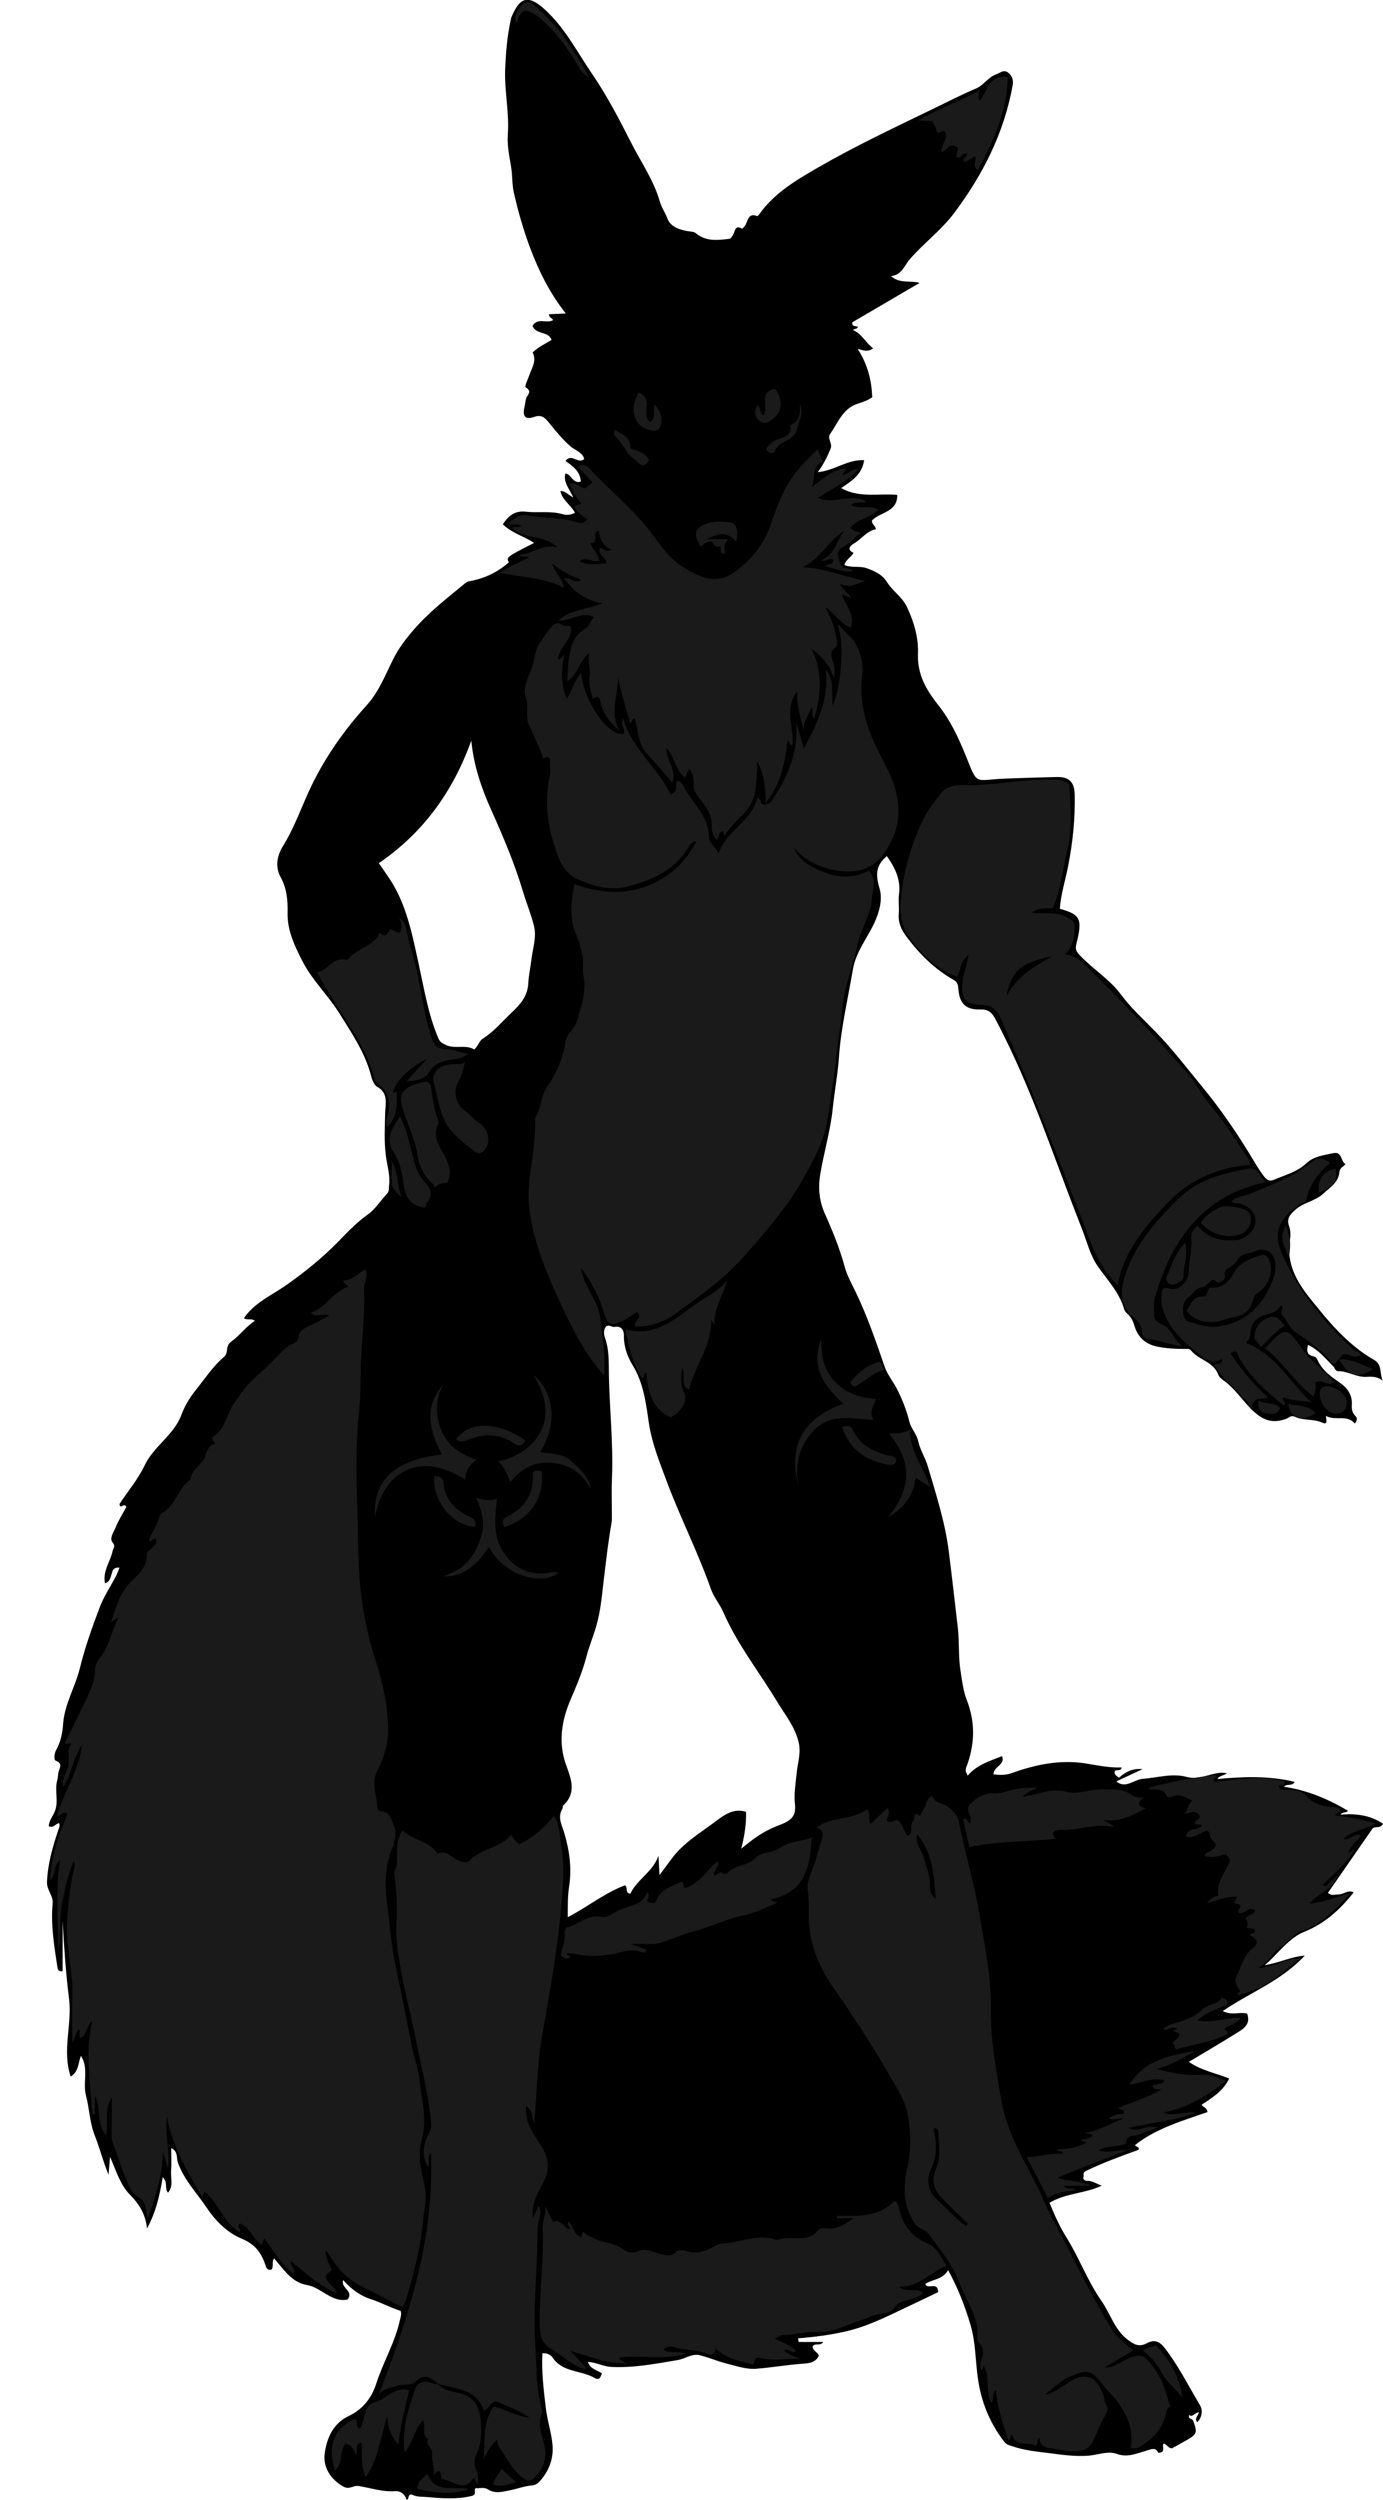 <?xml version="1.0" encoding="utf-8"?>
<!-- Generator: Adobe Illustrator 24.1.3, SVG Export Plug-In . SVG Version: 6.00 Build 0)  -->
<svg version="1.1" id="Layer_1" xmlns="http://www.w3.org/2000/svg" xmlns:xlink="http://www.w3.org/1999/xlink" x="0px" y="0px"
	 width="558.68" height="1009.42" viewBox="0 0 558.68 1009.42" enable-background="new 0 0 558.68 1009.42" xml:space="preserve">
<g>
	<path d="M390.9,716.97c3.74-4.44,8.9-5.91,13.91-7.91c1.41,3.57-3.45,4.08-3.47,7.38c2.49,0.26,4.8,0.42,7.45-0.54
		c9.53-3.46,19.53-5.46,29.52-3.91c4.88,0.76,9.68,1.84,14.84,1.66c-0.45,1.84-2.32,0.49-2.88,1.64c-0.2,1.19,0.67,1.73,1.78,2.5
		c2.56-2.38,5.65-3.9,9.5-3.46c-3.55,1.66-7.11,3.32-10.57,4.94c3.67,3.17,7.08-0.78,10.7-1.04c5.99-0.43,11.75-2.4,17.97-0.71
		c3.78,1.03,7.76-0.71,11.61-1.47c1.43-0.28,2.73-0.46,4.39-0.02c-1.39,0.97-3.09,0.88-3.86,2.29c10.36-0.97,20.7-1.4,31.22,1.15
		c-1.23,2.04-3.15,0.48-4.32,1.98c9.37,1.35,17.78,4.93,25.77,9.63c-0.51,1.12-1.79,0.19-3,1.62c6.48-0.54,12.21,0.26,17.23,3.69
		c-1.14,2.13-3.34,0.83-4.27,1.97c-6,8.65-12,17.31-18,25.95c1.71,1.14,1.69,0.75,4.6,0.57c1.95-0.12,3.6-1.92,5.82-0.81
		c-5.49,6.99-11.75,12.66-20.22,16.04c-3.88,1.55-7.19,4.92-10.21,8c-1.65,1.68-3.21,3.51-5.54,5.35c5.74-0.82,10.47-3.4,16.21-3.85
		c-9.5,10.22-21.98,14.81-33.14,22.4c3.53,1.85,6.8,0.27,9.84,0.99c1.72,4.56-1.78,6.35-4.72,8.19
		c-6.19,3.88-12.51,7.55-18.79,11.31c4.75,3.42,10.53,4.43,16.27,6.73c-2.47,5.15-6.85,7.8-11.1,10.57c0.5,1.2,2.19,1.03,2.33,2.99
		c-9.97,3.51-20.48,6.43-29.21,13.27c0.01,0.89,2,0.58,1.37,1.98c-7.15,2.54-14.26,5.18-21.15,8.47c-1.71,0.81-0.79,1.72-1.11,2.49
		c-0.35,0.86,0.62,1.6,1.42,1.56c2.25-0.11,3.93,1.31,6.03,1.92c-6.74,3.24-14.51,2.96-21.15,6.94c1.99,4.9,4.2,9.78,6.85,14.01
		c5.19,8.3,8.5,17.58,14.11,25.58c3.63,5.17,5.27,11.62,10.64,15.71c2.55,1.94,4.61,3.07,7.76,1.39c2.82-1.5,4.94-0.98,7.26,2.04
		c5.54,7.23,9.59,15.31,14.19,23.06c1.15,1.94,0.87,4.78-1.11,6.79c-1.27-1.3,0.09-2.36,0.74-3.96c-1.75-0.08-2.57,2.25-4,1.04
		c-0.19,0.52-0.23,1.05,0.22,1.34c0.53,0.34,1.17,0.43,1.44,1.18c1.73,4.84,1.55,5.29-3.57,8.14c-1.7,0.95-3.4,1.91-4.98,2.79
		c-1.65,0.12-2.11-1.72-3.46-1.88c-0.87,1.24,1.17,3.6-2.17,3.72c-1.1-2.52-3.03-1.35-5.28-0.71c-3.65,1.03-7.21,2.68-11.33,1.18
		c-3.75-1.37-7.79,0.4-11.56,0.69c-5.8,0.45-11.3-0.46-16.82-1.14c-4.63-0.57-9.37-1.07-13.89-2.64c-1.38-0.48-2.4-0.59-3.47-2
		c-5.8-7.63-9.21-16.04-10.53-25.58c-0.99-7.12-0.89-14.42-2.93-21.36c-2.23-7.6-5.11-14.98-9.07-22.19
		c-2.24,3.9-6.28,3.61-9.19,5.55c0.65,2.57,5.09-1.26,5.16,3.34c-5.79,2.74-11.89,5.69-17.98,8.56c-5.99,2.82-12.08,5.56-18.67,7.13
		c-6.53,1.56-13.19,2.4-19.92,2.94c0.07,0.49,0.14,0.98,0.21,1.47c3.23,0,6.45,0,9.99,0c-1.32,1.83-3.26,0.28-4.33,1.71
		c-0.12,1.9,2.16,2.34,2.5,3.85c-1.49,3.22-4.85,3.07-7.28,3.28c-6.06,0.5-12.05,1.51-18.07,1.99c-3.94,0.31-8.08-1.15-12.06-2.15
		c-3.61-0.9-7.07-2.44-10.68-3.32c-3.16-0.78-5.89,1.44-8.94,1.96c-8.92,1.49-17.78,3.22-26.89,2.76c-3.11-0.16-5.88-1.8-9.37-2.04
		c0.95,2.97,3.66,3.24,5.67,4.66c-0.56,1.44-0.97,3.01-3.01,1.81c-5.45-3.18-12.98-2.07-17.02-8.36c-0.57-0.89-2.26-1.74-4-1.58
		c-0.43,7.48,0.51,14.88,1.39,22.28c0.6,5.03,2.29,9.92,2.69,14.88c0.45,5.55-1.57,10.83-5.61,14.99c-0.64,0.65-1.72,1.15-2.63,1.21
		c-2.98,0.2-5.73,1.32-8.58,1.87c-3.02,0.58-6.28,1.72-9.38-0.32c-1.47-0.97-3.25-0.25-4.85-0.46c-0.99,0.87,0.78,2.58-1.72,3.18
		c-5.95,1.43-11.86,0.96-17.74,0.43c-1.89-0.17-4.05,0-5.79-0.77c-2.42-1.06-1.36,1.53-2.63,1.92c-0.67-2.29-2.41-3.7-4.73-3.53
		c-5.07,0.36-9.82-1.3-14.68-2.09c-2.14-0.35-3.69,1.62-6.12,0.26c-5.11-2.86-8.39-7.79-7.57-13.51c0.92-6.44,3.54-12.07,9.71-15.01
		c5.74-2.73,9.27-7.38,11.07-12.98c2.78-8.66,7.53-16.56,9.54-25.5c0.29-1.3,0.8-2.46,0.36-3.95c-4.1-1.3-7.92-3.43-12.13-4.77
		c-4.19-1.34-7.86-4.04-11.12-7.69c-1.07,3.32,4.49,4.4,1.82,7.86c-6.47,1.34-10.56-4.86-16.43-5.86
		c-6.32-1.08-9.39-6.41-13.28-10.73c-1.09,1.52-0.05,3.17-1,4.44c-1.24,0.54-2-0.31-2.29-1.19c-1.71-5.22-4.07-8.9-9.98-11.32
		c-5.37-2.21-10.27-6.91-13.79-12.19c-4.05-6.07-9.28-11.35-11.8-18.47c-0.66-1.86,0.18-4.51-2.7-5.83c0,3.24,0.17,6.32-0.05,9.38
		c-0.2,2.83,1.06,5.92-1.22,8.62c-1.6-1.69,0.16-4.02-2.15-6.23c-1.2,7.22-2.66,13.89-6.34,20.71c-0.63-5.98-3.28-9.98-6.94-13.7
		c-3.93-4-5.5-9.53-8-15.27c-0.2,2.44-0.35,4.26-0.61,7.3c-2.4-5.95-3.65-11.11-5.6-16c-2.04-5.11-2.12-10.78-3.51-16.03
		c-1.39-5.26,1.24-10.92-2.04-16.05c-1.17,3.03-0.91,6.48-4.15,8.39c-3.54-10.47,0.63-21.01-0.66-31.44
		c-1.3-10.43-2.02-20.93-2.58-31.46c0,6.78,0,13.57,0,20.36c-1.59,0.21-1.95-0.54-2.11-1.58c-1.28-8.54-2.74-17.09-1.94-25.75
		c0.31-3.29-2.39-5.3-2.27-8.64c0.26-7.34,2.29-14.15,4.54-20.97c0.32-0.97,0.81-1.76,0.34-2.83c-1.43,0.08-2.15,2.17-4.15,1.24
		c0.02-2.3,1.77-4.14,2.54-6.26c1.48-4.12-0.3-8.33,0.89-12.38c0.27-0.93,0.25-1.95,0.41-2.92c0.29-1.76,2.18-3.7-1.11-4.94
		c-0.7-0.26-0.6-2.78,0.2-4.18c1.83-3.17,2.61-7.06,2.81-10.25c0.52-8.31,4.92-15.19,6.82-22.94c2.04-8.35,4.97-16.51,8.02-24.56
		c1.66-4.39,4.36-8.38,6.56-12.57c0.51-0.98,0.86-2.04,1.42-3.39c-2.55-0.28-2.75,1.16-3.27,2.78c-0.4,1.25-0.67,2.98-2.6,3.5
		c-1.01-4.91,2.21-8.76,3.11-13.12c0.26-1.23,1.28-1.72-0.03-3.33c-1.4-1.71,0.41-4.1,1.17-5.99c1.19-2.95,2.94-5.68,4.38-8.36
		c-0.84-1.68-1.79,0.28-2.57-0.38c-0.05-0.31-0.26-0.72-0.14-0.92c3.4-5.14,7.48-9.96,10.09-15.47c3.7-7.82,11.79-12.17,14.87-20.45
		c1.33-3.57,3.41-7.04,5.9-10.12c3.66-4.54,6.86-9.49,11.35-13.31c1.89-1.61,0.38-4.35,2.81-6.07c3.43-2.43,5.95-6.07,9.64-8.46
		c-1.5-1.13-3.14-0.05-4.44-1.06c4.23-6.26,11.07-9.13,16.94-13.24c7.51-5.26,14.56-10.94,21.04-17.55c3.72-3.8,7.47-7.82,11.98-11
		c3.08-2.17,5.22-5.67,7.87-8.49c0.95-1.01,0.63-2.15,0.78-3.27c0.53-4.01-0.72-7.9-1.25-11.77c-0.8-5.95-0.43-11.73-0.32-17.63
		c0.06-3.18,1.51-8.01-3.27-10.48c-0.91-0.47-1.89-2.37-2.34-4.13c-2.37-9.43-7.81-17.38-12.87-25.49
		c-4.54-7.28-10.91-13.28-14.86-20.95c-3.19-6.19-6.26-12.52-6.08-19.76c0.12-5-0.34-9.83-2.8-14.31
		c-2.41-4.39-1.34-8.89,0.99-12.63c4.87-7.83,7.69-16.56,11.71-24.76c5.78-11.78,13.29-22.33,22.04-31.98
		c5.08-5.6,7.61-12.49,10.9-18.98c2.12-4.17,4.88-7.77,7.84-11.22c6.15-7.19,13.62-12.98,20.9-18.97c0.52-0.43,1.01-0.79,1.7-0.91
		c6.05-1.04,11.45-3.56,16.11-7.66c-1.09-2.07-1.09-2.07,10.17-7.83c-4.03-2.75-8.95-3.93-12.61-7.53c2.23-3.36,4.76-5.6,9.3-5.08
		c4.9,0.57,9.9-0.42,14.81,0.99c1.42,0.41,3.23,0.5,5.05-0.58c-1.7-3.19-5.19-5.08-5.88-8.74c1.86-0.17,2.94,1.39,5.19,2.59
		c-1.68-3.69-4.15-6.23-3.18-9.71c2.5,0.39,3.02,4.37,6.22,3.28c-0.26-4.1-3.14-6.19-6.19-8.3c2.43-3.31,4.97,1.36,7.53-0.75
		c-0.36-2.56-3.59-3.56-5.34-5.03c-3.47-2.92-6.15-6.39-8.93-9.78c-1.75-2.13-3.04-3.26-6.04-2.21c-3.49,1.22-4.69-0.3-3.79-4.01
		c0.27-1.11,0.34-2.28,0.63-3.39c0.39-1.49,2.76-2.8-0.13-4.56c-0.58-0.36,0.95-3.48,1.61-5.3c0.99-2.78,2.85-5.53,1.19-8.8
		c2.29-2.19,5.09-3.52,7.64-5.04c-1.18-3.65-6.26-2-7.68-5.68c2.06-3.5,5.6-0.88,8.2-2.26c0.1-0.95-1.61-0.81-1.53-2.45
		c2.18-0.1,4.49-0.21,6.75-0.31c-6.46-8.21-10.95-17.21-14.52-26.8c-2.68-7.19-4.74-14.49-6.44-21.95
		c-0.78-3.41-0.54-6.85-1.09-10.26c-0.7-4.31-1.69-8.75-1.36-13.25c0.66-8.96-1.47-17.81-1.06-26.8c0.28-6.26,0.79-12.44,2.06-18.57
		c0.17-0.8,0.25-1.57,0.6-2.36c2.78-6.25,5.63-9.71,13.09-2.99c8.36,7.53,13.21,17.27,19.35,26.23
		c6.02,8.78,10.92,18.24,15.71,27.67c4.03,7.94,9.23,15.35,11.72,24.07c0.65,2.28,2.11,4.27,2.96,6.58
		c1.34,3.61,5.28,4.76,8.84,5.28c1.08,0.16,1.9,0.09,2.83,0.85c4,3.3,8.71,2.73,13.35,2.15c0.75-0.09,1.17-1.01,1.61-1.76
		c0.75-1.26,0.72-4.05,3.55-2.32c0.12,0.07,0.95-0.82,1.29-1.37c1.17-1.81,1.1-5.14,4.82-3.73c0.2,0.07,0.75-0.58,1.04-0.98
		c6.11-8.5,14.87-13.61,23.68-18.69c15.16-8.75,30.99-16.17,46.72-23.8c5.58-2.71,11.11-5.56,16.82-7.96
		c3.32-1.4,5.1-4.72,8.45-5.86c1.59-0.54,3.02-2.15,4.96-0.41c1.6,1.43,1.87,3.11,1.54,4.95c-3.46,19.2-12,36.02-23.63,51.54
		c-5.24,6.99-12.27,12.11-17.92,18.65c-2.2,2.54-3.12,6.33-7.63,6.82c3.81,3.18,7.66,1.62,11.59,2.72
		c-9.38,5.49-18.33,10.73-27.18,15.92c-0.28,2.04,1.58,1.25,2.27,1.88c-0.3,0.93-1.21,0.49-2,1.27c3.62,1.44,4.96,4.99,8.13,7.34
		c-2.07,1.59-3.78,0.96-6.24,0.2c4.1,6.44,5.61,12.69,5.9,19.55c-1.4,1.03-3.43,1.89-5.67,2.55c-6.13,1.81-8.11,7.63-11.31,12.24
		c-1.38,1.98,1.12,3.75,0.12,6.1c-1.27,2.99-2.61,5.9-5.14,9.39c7.01-0.74,12.08-5.24,18.72-4.85c-0.84,5.87-5.16,8.47-9.29,11.26
		c7.26,4.1,15.13,2.09,22.67,2.73c0.16,7.04-7,6.93-10.19,10.33c-0.21,1.64,1.43,2.02,1.54,3.58c-3.63,0.64-5.69,3.88-8.77,5.69
		c-1.43,0.84-3.24,2.39-0.25,3.83c-0.88,1.75-3.05,2.54-3.67,4.9c2.97,1.29,6.15,0.23,9.13,1.34c3.32,1.23,6.13,2.46,8.11,5.63
		c2.25,3.59,6.05,5.86,8.01,9.97c2.89,6.05,4.72,12.57,4.46,18.85c-0.36,8.63,3.63,15.01,8.31,20.93
		c4.85,6.13,8.02,12.97,10.87,19.97c5.19,12.76,3.18,10.05,16.09,9.55c6.92-0.27,13.88-0.49,20.81-0.64
		c5.14-0.11,7.12,2.13,7.23,7.11c0.22,9.75-0.77,19.3-2.66,28.92c-1.11,5.69-2.95,11.35-3.34,17.18c8.26,2.3,9.23,4,6.73,13.95
		c-0.64,2.54-0.14,3.29,1.63,5.13c5.24,5.47,11.82,9.42,16.44,15.67c4,5.41,9.13,10.04,13.85,14.89c6.82,7,12.69,14.72,18.86,22.21
		c7.59,9.21,14.3,19.05,20.45,29.29c1.42,2.36,2.84,4.74,4.56,6.97c1.38,1.79,2.59,1.91,4.1,1.25c4.44-1.94,9.23-3.06,12.95-6.61
		c2.92-2.78,6.99-3.24,10.83-4.07c3.78-0.81,2.92,3.35,5.01,4.4c-0.85,1.06-2.33,1.47-2.49,3.24c-0.38,4.12-3.6,6.01-6.4,8.62
		c-3.45,3.21-8.14,3.57-11.49,6.67c-2.1,1.95-3.54,3.45-2.4,6.58c0.65,1.78,0.58,3.99,0.29,5.92c-1.37,9.17,2.71,16.36,8.08,23.11
		c7.54,9.47,15.24,18.8,25.95,24.93c3.39,1.94,2.14,5.55,3.5,8.45c-1.89-1.74-4.47-1.76-6.42-1.62c-4.18,0.29-7.55-2.32-11.51-2.28
		c-1.36,0.01-1.33-1.2-1.97-1.84c-3.15-3.13-5.91-6.74-10.3-8.77c-0.51,2.11-0.66,3.95,1.99,4.56c0.86,0.2,1.34,0.4,1.75,1.34
		c1.78,4.07,5.17,6.65,8.73,9.08c3.24,2.2,5.53,5.03,5.23,9.26c-0.12,1.73,0.16,3.24,1.51,4.52c0.81,0.76,0.64,1.79-0.3,3.01
		c-3.1-3.86-7.84-0.93-11.69-3.11c0.15,1.42,0.83,3.77-1.38,2.76c-3.66-1.67-7.74-0.77-11.24-2.44c-1.46-0.7-2.21,0.4-3.17,0.76
		c-5.69,2.16-9.52,0.84-13.94-3.41c-3.93-3.78-6.84-8.5-11.29-11.76c-0.93-0.68-2.06-1.49-2.42-2.48c-1.89-5.34-7.88-5.94-11-9.81
		c-0.73-0.91-1.83-0.65-2.79-0.65c-3.63,0-7.19-0.21-10.8-0.92c-4.96-0.97-7.98-3.94-9.3-8.4c-0.55-1.87-1.22-3.29-2.54-4.58
		c-0.59-0.57-1.34-1.19-1.54-1.91c-1.9-6.84-6.71-11.85-10.65-17.44c-3.12-4.42-4.37-9.82-6.33-14.81
		c-5.3-13.47-10.25-27.08-15.42-40.6c-5.77-15.1-12.02-29.98-19.57-44.31c-1.53-2.9-2.96-4.21-6.31-4.11
		c-5.8,0.16-8.3-2.35-8.78-8.21c-0.13-1.56-0.27-2.81-1.86-3.7c-7.74-4.33-13.88-10.49-19.14-17.53c-1.99-2.66-3.37-5.56-3.07-9.1
		c0.22-2.65-0.24-5.36,0.1-7.99c0.77-5.94-1.63-10.72-4.91-15.38c-4.55,3.68-4.57,7.67-2.96,13.05c1.31,4.36-0.02,9.45-2.11,13.94
		c-2.93,6.29-7.48,11.71-8.69,18.95c-1.96,11.7-4.76,23.22-5.59,35.16c-0.48,6.96-1.81,13.96-2.53,20.93
		c-0.95,9.18-3.67,17.91-5.1,26.92c-0.83,5.2-0.28,10.48,1.95,15.47c3.13,6.98,6,14.04,8.02,21.47c0.97,3.58,2.88,6.91,4.5,10.29
		c4.65,9.71,8.14,19.84,11.62,30.02c1.02,2.97,3.37,5.85,4.96,8.92c2.19,4.22,3.89,8.72,4.99,13.1c0.77,3.07,2.98,5.07,3.62,8.07
		c0.73,3.44,2.83,6.58,3.83,9.99c3.34,11.36,7.01,22.58,8.51,34.47c1.29,10.22,2.44,20.46,3.63,30.69
		c0.67,5.76,0.19,11.65,1.1,17.48c0.63,4.05,1.09,8.12,2.57,11.92c3.3,8.48,3.24,16.95,0.35,25.46c-0.37,1.1-0.99,2.1-0.77,3.3
		C390.27,715.76,390.54,716.16,390.9,716.97z M299.43,746.43c4.33-3.44,8.06-6.77,15.9-9.71c4.82-1.81,6.28-3.97,5.8-8.27
		c-0.47-4.18,0.29-8.25,0.67-12.39c0.39-4.28,1.98-8.34,0.71-13.09c-1.64-6.14-5.46-10.72-8.53-15.81
		c-7.24-12.04-16.09-23.11-21.73-36.11c-1.44-3.31-3.87-6.04-5.08-9.47c-5.24-14.91-12.47-29-17.97-43.8
		c-2.83-7.61-5.89-15.14-7.09-23.28c-1.19-8.03-2.13-16.09-6.59-23.34c-2.14-3.48-3.58-7.57-3.48-12.01
		c0.04-1.97-1.09-3.91-3.73-3.39c-1.15,0.22-2.06-1.02-3.45-0.25c-1.08,1.29-1.03,3.12-0.5,4.55c1.5,4.11,1.57,8.54,1.59,12.6
		c0.07,14.77,1.9,29.48,1.26,44.27c-0.21,4.82-0.03,9.66-0.04,14.49c0,1.16,0.07,2.35-0.13,3.48c-1.26,7.09-2.08,14.23-2.95,21.38
		c-0.83,6.78-1.3,13.63-3.22,20.29c-1.21,4.21-2.92,8.24-4.03,12.52c-1.53,5.88-3.94,11.54-6.36,17.18
		c-3.65,8.53-5.06,17.43-1.75,26.5c2.05,5.61,4.24,11.14-1.17,16.19c-0.3,0.28-0.16,0.99-0.4,1.4c-2.05,3.49-0.14,6.63,0.82,9.85
		c2.09,7.03,3.05,14.3,1.93,21.47c-0.62,4-0.55,7.79-0.54,12.43c8.22-4.34,15.17-9.93,23.12-12.89c1.36,1.04-0.24,3.05,2.14,3.42
		c2.69-5.83,9.26-8.89,11.38-15.44c0.12,2.31,0.24,4.63,0.4,7.86c2.93-3.69,4.89-6.88,7.45-9.6c4.55-4.83,10.21-8.24,15.42-12.19
		c3.47-2.63,7.35-5.3,12.11-3.68C301.49,736.7,300.69,741.58,299.43,746.43z M191.61,423.75c1.67-1.61,1.96-3.45,3.42-4.37
		c4.52-2.86,7.91-7,11.75-10.62c3.37-3.18,6.38-6.47,6.64-11.86c0.15-3.1,0.91-6.47,1.28-9.65c0.51-4.34,2.09-8.77,1.06-13.13
		c-1.11-4.72-3.04-9.25-4.43-13.92c-3.39-11.39-8-22.27-12.87-33.11c-3.94-8.77-7.12-17.97-8.07-28.07
		c-7.34,20.47-19.35,37.21-37.35,49.49c2.1,3.14,4.28,6,6.04,9.09c5.65,9.92,7.72,20.98,10.13,31.97c2.19,9.98,3.8,20.12,7.86,29.63
		c0.69,1.61,1.61,2.02,3.02,2.71C183.84,423.71,188,421.6,191.61,423.75z"/>
	<path fill="#1A1A1A" d="M133.01,531.16c-2.69-1.06-5.25,1.15-7.39-1.19c6.21-1.89,8.86-8.63,15.12-10.38
		c-0.47-1.11-1.83-1.02-2.07-2.51c3.41-0.19,5.81-2.56,8.79-4.64c1.65,2.89-0.54,5.24-0.42,7.72c0.44,9.43-0.65,18.87-1.17,28.28
		c-0.38,6.94,0,13.92-0.76,20.81c-1.52,13.59-1.23,27.22-0.74,40.8c0.34,9.43,0.16,18.91,0.97,28.29
		c0.93,10.87,2.99,21.72,6.37,32.1c2.97,9.11,4.96,18.35,5.09,27.76c0.08,5.7-1.73,11.63-4.44,16.87c-2.66,5.15,0,10,0.07,14.98
		c0.01,0.48,0.84,1.37,1.27,1.36c3.37-0.08,3.81,2.02,5.02,4.69c1.26,2.76,1.43,4.79,0.48,7.34c-0.17,0.45,0.07,1.07-0.13,1.48
		c-3.95,7.95-3.67,16.65-2.58,24.84c1,7.58,1.51,15.28,3.09,22.8c2.27,10.84,4.49,21.69,6.56,32.58c0.98,5.13,2.79,10.05,3.39,15.26
		c0.9,7.82,3.12,15.46,0.83,23.54c-1.71,6.03-0.34,12.47,1.13,18.33c1.3,5.2-0.21,9.86-0.62,14.63c-0.9,10.54-3.68,20.81-6.63,30.99
		c-0.38,1.3-1.04,2.36-1.57,3.56c-5.31-2.21-10.2-5.28-15.3-7.63c-6.88-3.16-11.28-7.92-14.74-14.15c-0.14-0.26-0.53-0.38-1.15-0.81
		c0.15,2.96,1.44,5.24,2.58,7.58c-0.91,1.28-3.5,1.65-1.94,4.28c1.04,1.75,2.94,2.67,4.03,5.23c-7.49-3.06-12.8-8.31-18.55-12.96
		c-1.02,2,2.3,2.52,0.88,5.1c-5.14-3.96-7.97-9.49-11.78-14.37c-0.33,0.99-0.58,1.75-0.9,2.7c-3.72-2.17-4.66-7.17-8.84-8.68
		c-0.75,0.55-0.84,1.13-0.4,1.77c0.39,0.56,0.8,1.08,0.25,1.78c-6.63-3.75-8.31-11.8-14.15-16.31c-0.31,0.74-0.62,1.47-0.92,2.19
		c-5.95-10.28-12.15-20.39-14.25-32.44c-1.22,6.82,1.39,13.44,0.38,21.08c-0.86-3-1.47-5.12-2.08-7.25
		c0.01,9.28-2.86,17.82-6.05,27.34c-0.81-2.65-0.54-4.56-1.45-6.23c-0.86-1.57-0.78-1.48-3.75-3.55c-1.35-0.94-2.15-2.86-2.86-4.48
		c-2.36-5.36-4.07-10.99-6.09-16.48c-1.04-2.8-0.35-6.25-0.39-9.41c-0.04-2.66-0.01-5.32-0.01-8.83c-3.4,5.14-1.16,10.29-2.35,15.19
		c-4.27-4.58-1.61-10.7-4.51-15.88c0,2.72,0,5.04,0,7.36c-0.34,0-0.69,0.01-1.03,0.01c-0.8-12.37-3.03-24.7-0.02-37.64
		c-2.58,2.16-1.96,5.7-4.83,6.92c-0.81-0.87,0.29-2.41-0.68-3.47c-1.21,1.65-1.45,3.7-2.57,5.47c0-6.49-0.18-12.99,0.04-19.47
		c0.35-9.95-2.91-19.58-2.14-29.59c0.56-7.36,1.06-14.68,2.98-21.84c0.2-0.76,0.03-1.62-0.33-2.51c-2.44,5.55-3.53,11.41-4.74,17.34
		c-1.28,6.29-0.11,12.55-1.46,18.75c0.04-12-1.28-24,0.77-36.58c-2.94,2.38-1.69,5.94-4,8.23c0.22-9.65,3.47-18.27,6.91-26.83
		c-1.84-1.39-2.39,0.79-4.2,0.93c2.62-9.96,9.1-18.4,10.02-28.66c-3.51,4.99-3.91,11.33-7.48,16.9c-0.59-3.02,0.84-5.07,1.65-7.13
		c1.36-3.45-0.7-7.21,1.56-10.27c-1.01-0.85-1.65,0.55-2.6-0.35c2.41-4.88,4.89-9.81,7.27-14.79c2.25-4.71,4.83-9.27,4.95-14.76
		c0.04-1.67,0.91-3.59,1.99-4.91c3.84-4.71,4.72-10.77,7.42-16.33c-0.69,0.47-1.38,0.94-2.97,2.02c2.05-5.76,3.02-10.57,6.88-15.08
		c2.88-3.36,7.86-6.36,7.54-12.11c-0.07-1.28,1.27-1.86,2.01-2.72c0.95-1.09,2.46-1.91,1.68-3.82c-1.14-0.49-1.44,1.09-2.48,1.01
		c0-0.44-0.15-0.98,0.02-1.36c1.29-2.8,3.17-5.33,3.8-8.46c0.12-0.58,0.65-1.26,1.17-1.55c5.59-3.02,6.41-10.07,11.47-13.52
		c0.38-4.36,5.14-6.28,6.03-9.59c0.73-2.73,1.66-4.1,4.01-5c-0.99-1.21-2.08-1.95-0.39-3.1c3.74-2.55,4.72-6.91,6.54-10.67
		c1.06-2.19,2.6-3.97,3.9-5.93c3.86-5.84,9.67-9.7,14.3-14.73c1.9-2.07,4.03-4.58,6.98-5.83c1.14-0.48,2.28-1.22,2.41-3.18
		c0.12-1.83,2.08-3.02,3.95-3.87C127.34,534.34,129.87,532.83,133.01,531.16z"/>
	<path fill="#1A1A1A" d="M244.01,555.3c-6.75-7.46-11.11-15.61-15.21-24.08c-4.99-10.31-9.73-20.66-12.71-31.74
		c-2.04-7.58-3.16-15.06-2.22-23.14c0.91-7.85,2.51-15.7,2.3-23.68c-0.01-0.5-0.18-1.13,0.06-1.48c2.54-3.69,2.15-8.41,4.76-12.22
		c3.81-5.55,6.45-11.78,7.54-18.56c0.51-3.14,3.52-4.84,4.47-7.95c1.92-6.27,4.04-12.26,2.63-19.1c-0.46-2.25,0.26-4.91-0.34-7.51
		c-0.69-3.02-1.37-5.83-2.66-8.79c-2.73-6.25-1.95-13.14-0.53-20.06c11.7,4.23,22.94,4.53,33.7-1.25
		c6.55-3.52,11.76-8.62,15.51-16.13c-2.54,0.61-3.12,2.4-3.82,3.47c-5.7,8.71-14.28,12.29-23.91,14.84
		c-7.46,1.98-14.13-0.21-20.37-2.98c-6.35-2.83-8.16-9.75-10.02-16.04c-2.52-8.52-2.89-17.13-1.07-25.85
		c0.3-1.44,0.11-2.99,0.04-4.49c-0.07-1.49,0.6-3.79-2.45-2.46c-0.57,0.25-0.38-0.62-0.54-0.98c-1.75-4.03-3.51-8.06-5.28-12.08
		c-0.06-0.15-0.25-0.24-0.31-0.39c-1.29-3.65,0.07-7.46-1.23-11.36c-1.08-3.26,0.7-7.21,2.21-10.86c1.43-3.46,1.24-7.64,3.58-10.96
		c1.54-2.17,2.88-4.54,4.71-6.44c0.83-0.87,2.47-2.06,4.01-0.9c1.2,0.9,2.61,0.36,3.7,0.84c0.9,5.46-4.98,8.27-5.11,13.35
		c1.34-0.01,1.58-1.36,2.47-2.06c-1.07,5.95-1.57,11.71,0.98,17.94c2.31-3.45,3.05-7.37,5.88-10.52c0.84,11.11,10.97,26,17.08,24.59
		c1.14-1.96-1.81-3.63-0.06-6.06c3.39,12.31,14.05,19.62,19,30.56c3.42-0.94,1.81-3.74,2.66-5.5c1.3,0.17,2.21,1.14,2.66,2.08
		c3.32,6.83,10.12,11.88,10.2,20.43c0.02,2.22,2.27,3.89,4,6.75c3.09-9.35,13.36-12.67,15.6-22.54c1.63,0.65,1.04,3.19,3.29,2.88
		c2.1-0.3,2.54-1.66,3.46-3.03c6.1-9.13,9.8-18.91,9.01-30.21c0.93,3.25,1.87,6.5,3.06,10.66c5.52-10.49,10.32-20.26,8.78-31.9
		c3.68,4.04,2.26,9.2,2.81,14.39c2.64-4.61,5.41-23.48,2.08-32.43c0.27,0.02,0.68-0.05,0.75,0.07c1.62,2.93,4.89,4.5,6.43,7.35
		c2.2,4.07,3.27,8.47,2.67,13.3c-1.09,8.85,0.84,17.34,4.29,25.43c2.56,6,6.15,11.54,8.36,17.73c3.88,10.86,2.21,21.05-4.98,29.81
		c-4.6,5.61-11.51,6.61-18.48,5.34c-6.61-1.19-12.42-4.06-16.88-9.32c2.48,6.07,7.95,8.53,13.46,10.5
		c5.69,2.03,11.59,1.78,16.97-1.03c3.38,3.86,1.43,7.68,1.18,11.53c-0.4,6.22-4,11.27-5.41,17.13c-1.47,6.14-3.36,12.22-4.99,18.35
		c-1.56,5.87-1.66,11.98-2.63,17.95c-1.12,6.94-1.51,13.98-2.69,20.93c-0.82,4.81-1.3,9.7-2.12,14.55c-1.49,8.76-5.56,16.3-9.8,23.8
		c-6.67,11.79-15.44,21.89-24.45,31.99c-8.14,9.13-17.85,15.85-27.48,22.85c-4.61,3.35-10.13,5.01-15.93,5.1
		c-1.3-2.41,3.49-3.51,0.53-6.02c-1.95,1.38-3.98,2.92-6.36,3.98c-3.87,1.73-5.53,1.09-6.71-3.09c-1.91-6.8-5.11-12.96-9.43-18.56
		c1,7.49,7.03,13.02,7.85,20.54C243.35,539.93,244.64,547.26,244.01,555.3z"/>
	<path fill="#1A1A1A" d="M457.73,948.99c-4.22,2.54-7.83,4.72-11.43,6.89c3.3,0.24,5.67-1.77,8.31-3.04
		c6.84-3.3,7.99-1.47,11.53,3.28c3.56,4.78,5.04,10.19,6.57,15.7c-1.05,0.32-1.43,1.12-1.73,2.65c-1.22,6.35-5.52,10.48-10.86,13.68
		c-0.53,0.32-1.24,0.41-1.88,0.48c-0.46,0.05-0.94-0.13-1.54-0.23c1.32-6.36-0.69-11.65-4.07-16.99c-2.28-3.6-5.48-6.19-7.97-9.51
		c-3.63-4.84-6.03-5.15-11.53-2.69c-1.62,0.72-3.28,1.41-4.7,2.6c-2.03,1.7-4.24,3.19-6.15,5.1c4.06-0.79,7.01-3.65,10.38-5.57
		c7.52-4.31,11.29-0.06,13.45,7.01c0.19,0.62-0.03,1.46,0.31,1.93c1.41,1.91,1.07,3.37-0.19,5.41c-1.94,3.12-3.07,6.74-4.74,10.05
		c-1.44,2.86-3.79,3.98-7.17,4.07c-3.55,0.09-6.84-0.95-10.26-1.33c-1.96-0.21-4.25-1.21-4.1-4.18c-1.48,0.81-0.26,2.35-1.63,3.23
		c-2.89-1.92-7.97,0.98-9.64-4.81c-0.42,1.06-0.64,1.64-1.16,2.95c-2.52-7.06-4.61-13.62-5.2-20.66c-1.89,1.53-0.55,3.57-1.84,5.24
		c-2.68-4.74-0.24-10.26-3.12-14.91c-0.7-0.09,0.2,1.74-1.01,1.6c-0.4-1.26-0.46-2.6-0.01-3.81c0.93-2.53,1.47-4.68-0.8-7.08
		c-1.43-1.51-0.41-4.13-0.75-6.27c-1.06-6.61-4.97-12-7.22-18.08c-2.7-7.31-7.73-13.19-12.24-19.41c-1.6-2.21-4.4-2.32-5.93-4.72
		c-4.39-6.86-4.75-13.97-2.98-21.67c1.68-7.34,1.56-15.08,0.24-22.26c-1.09-5.91-4.98-11.41-8.06-16.84
		c-6.75-11.89-14.36-23.24-22.12-34.5c-5.29-7.68-8.96-15.98-9.7-25.73c-0.33-4.45,0.22-8.91-0.48-13.39
		c-0.63-4.08,2.05-7.95,3.13-11.94c0.75-2.76,1.51-5.61,2.49-8.36c0.67-1.89,0.75-4.23-2.07-4.99c6.53-4.77,14.61-2.77,20.45-7.45
		c1.36,2.08,0.37,4.02,1.25,6.16c2.37-2.27,4.6-4.4,6.94-6.64c1.41,1.98-0.06,3.52-0.27,5.05c1.56,1.93,3.03-0.73,4.66,0.03
		c1.81,1.66,2.1,4.34,3.77,6.23c2.81-1.19,0.47-4.31,2.22-5.98c0.85-0.81-0.44-4.22,2.72-2.09c0.6-1.07,1.2-2.15,1.8-3.22
		c0.94-1.66,0.84-3.96,3.24-4.85c0.81,3.1,4.24,2.73,6.32,4.42c2.17,1.77,3.78,2.94,4.42,6.21c2.44,12.61,6.25,24.96,8.38,37.61
		c2.12,12.58,4.69,25.12,4.51,38.09c-0.16,12.28,2.15,24.39,4.22,36.54c2.25,13.18,9.09,23.99,14.83,35.46
		c1.75,3.49,3.07,7.21,4.92,10.63c8.32,15.33,15.59,31.23,24.7,46.15C451.07,943.66,454.08,946.08,457.73,948.99z M390.13,898.8
		c0.32-0.29,0.64-0.58,0.97-0.86c-3.51-3.43-7.07-6.83-10.52-10.32c-3.25-3.28-4.5-7.06-2.55-11.56c2.14-4.95,1.24-10.14,1.05-15.26
		c-0.03-0.88-0.67-1.39-1.53-1.74c-0.13,0.48-0.44,1-0.34,1.4c1.39,5.22,1.24,10.35-1.1,15.26c-2.22,4.65-0.97,9.27,2.15,12.18
		C382.15,891.53,385.85,895.53,390.13,898.8z M370.51,740.58c-1.02,3.9,1.69,6.04,2.42,8.78c0.79,2.96,1.94,5.79,2.56,8.86
		c0.52,2.6-0.79,6.1,2.5,8.45C377.24,757.46,377.01,748.54,370.51,740.58z"/>
	<path fill="#1A1A1A" d="M177.06,962.63c-3.62-3.41-6-3.95-9.06-1.14c-2.31,2.12-5.05,0.94-7.52,1.81c-2.57,0.9-5.41,0.9-7.44,3.53
		c12.16-31.46,22.45-63.02,21.05-97.64c-1.75,1.99-0.18,4.18-1.31,5.66c-2.53-4.55-1.91-9.11,0.51-13.46
		c0.89-1.6,0.99-3.16,0.84-4.78c-1.1-11.39-4.04-22.44-6.24-33.62c-2.01-10.23-4.86-20.29-6.47-30.56
		c-0.7-4.48-1.47-9.08-1.33-13.76c0.22-7.27,0.39-14.57-0.8-21.8c-0.25-1.49,0.98-2.52,1.07-4.18c0.24-4.53-0.85-9.49,2.36-13.58
		c4.1,4.02,10.72,4.19,14.01,9.36c3.75-1.69,5.81,1.66,8.6,2.85c1.43,0.61,3.46,0.97,4.3,0.05c3.36-3.66,8.04-4.7,12.18-6.81
		c1.77-0.91,3.29-2.16,4.73-3.64c0.88,1.47,1.81,2.76,3.39,3.73c5.28-2.84,10.05-6.43,13.84-11.53c2.57,4.08,2.31,8.9,3.08,13.21
		c1.09,6.16,0.66,12.68,0.23,19c-0.69,9.95-1.98,19.84-3.5,29.72c-1.34,8.71-2.87,17.39-4.44,26.05
		c-2.14,11.82-2.21,23.83-3.36,36.6c-0.94-2.79-0.35-5.39-3.24-7.38c-0.25,3.4,0.32,6.2,1.61,8.75c1.4,2.75,3.2,5.3,4.83,7.94
		c2.69,4.36,3.13,8.84,0.82,13.51c-2.22,4.51-5.27,8.76-4.43,14.95c0.91-2.01,1.57-3.45,2.23-4.9c1.79,3.18-0.46,6.16-0.45,9.24
		c0.06,15.93-1.97,31.84-0.88,47.76c0.59,8.64,0.24,17.43,2.79,25.87c0.05,0.16,0.11,0.36,0.04,0.49
		c-2.91,5.97,1.45,11.45,1.2,17.31c-0.17,4.08-2.07,6.74-4.6,9.37c-1.24,1.3-2.39,1.3-3.91,0.24c-3.73-2.59-6.09-6.41-8.32-10.07
		c-0.95-1.56-2.67-2.91-2.62-5.69c-2.75,2.57-4.22,5.1-5.51,7.87c0.78-7.24-0.7-14.85,4.15-21.33c4.99,1.46,9.39,3.92,14.36,4.58
		c-3.77-2.95-8.36-4.29-12.55-6.32c-2.55-1.24-3.5,2.53-5.8,3.48c-3.01-8.96-11.5-8.73-18.62-10.89L177.06,962.63z"/>
	<path fill="#1A1A1A" d="M451.5,518.92c-5.48-5.31-8.77-11.62-11.27-18.25c-7.58-20.07-15.46-40.01-23.5-59.9
		c-4.03-9.97-8.32-19.82-12.5-29.73c-1.46-3.45-3.88-5.28-7.73-5.32c-6.86-0.06-8.45-2.75-7.62-9.94c0.38-3.27,1.84-6.18,2.36-10.27
		c-3.4,2.67-3.06,6.24-4.63,8.9c-8.37-3.2-14.59-9.16-19.58-16.4c-2.77-4.02-3.6-8.4-3.21-13.71c0.82-11.15,3.68-21.49,8.22-31.56
		c2.03-4.51,4.97-8.38,7.9-12.27c2.2-2.91,5.91-3.61,8.85-3.5c11.48,0.43,22.7-2.19,34.1-2.21c2.96-0.01,5.98-0.33,8.99,1.79
		c0.42,8.76,1.5,18.01-0.83,27.24c-1.9,7.54-2.44,15.4-5.77,22.84c-2.6,0.36-5.71-0.44-8.46,1.89c5.91,0.78,12.36-1.26,17.22,4.22
		c0.32,4.31-0.09,8.77-3.76,12.69c5.2,0.31,7.96,4.24,11.06,7.22c13.35,12.85,25.84,26.56,38.11,40.42c3.28,3.7,5.5,8.46,8.8,12.32
		c5.86,6.84,10.6,14.5,15.62,21.94c0.47,0.7,1.27,1.57,0.95,3.04c-13.22,1.05-24.71,6.12-33.92,16.04
		C462.2,495.79,453.9,505.39,451.5,518.92z M406.56,402.31c3.92-7.87,11.1-11.95,18.3-16.13c-3.41,0.59-6.77,1.62-9.64,2.85
		C409.99,391.27,407.54,396.53,406.56,402.31z"/>
	<path fill="#1A1A1A" d="M344.44,230.6c-3.87,0.48-7.25-1.01-10.95-1.94c1.08-1.38,3.15-0.56,3.21-2.55
		c-1.34-1.19-2.57,0.74-5.18,0.19c5.99-2.48,6.44-8.04,9.42-11.95c-6.34,4.01-9.56,11.44-16.82,14.7
		c8.71,0.18,16.38,3.74,25.42,5.48c-6.38,2.4-6.38,2.4-10.16,1.32c1.02,2.47,3.33,3.39,4.44,5.5c-1.09-0.39-2.19-0.79-3.71-1.34
		c1.39,4.44,5.31,7.93,3.65,13.33c-4.47-1.36-6.48-5.96-10.43-8.13c2.2,3.63,3.55,7.52,4.36,11.6c0.36,1.82,1.34,3.53-0.9,5.25
		c-1.41,1.08-0.99,3.55-0.3,5.17c0.84,1.98,0.69,3.84,0.4,6.49c-1.76-5.39-5.14-8.76-9.03-11.84c4.47,9.29,3.99,18.59,1.02,28.28
		c-1.34-1.54-0.17-3.33-1.08-4.64c-1.06,3.46-4.11,6.33-2.85,10.54c-1.24-5.34-3.07-10.39-2.9-16.87
		c-5.75,7.52-0.9,14.87-2.02,21.71c-1.31,0.07-1.16-1.99-1.85-1.82c-1.23,8.8-2.48,17.2-8.85,25.04
		c-0.15-6.45-0.62-11.87-3.57-16.84c0.37,3.68-0.21,7.25-0.51,10.84c-0.34,4.17-2.29,7.94-4.85,10.42
		c-2.84,2.75-5.45,5.52-7.79,8.91c-0.24-0.72-0.43-1.32-0.63-1.91c-1.86,0.47-1.37,2.47-2.28,3.57c-2.09-1.56-2.23-4.36-2.2-6.13
		c0.1-5.48-3.8-8.58-6.22-12.53c-0.63-1.04-1.24-1.93-1.1-3.15c0.29-2.37-0.36-4.56-1.28-6.82c-1.63,0.71-1.5,2.47-2.07,3.57
		c-4.04-2.84-4.12-8.21-7.5-12.02c-0.65,5.02,4.41,8.64,2.23,13.95c-3.49-3.98-6.67-7.93-10.16-11.59
		c-3.73-3.91-3.52-9.54-4.99-14.33c-1.54,0.35-0.92,1.67-1.81,2.03c-1.72-6.17-3.65-12.24-4.98-18.51
		c0.07,7.22-3.56,14.45,0.72,21.56c-3.78-3.17-6.5-6.7-7.72-11.3c-0.22-0.83-0.21-3.74-2.92-1.88c-0.59,0.4-0.32-0.96-0.54-1.48
		c-1.05-2.49-1.3-5.14-0.94-7.74c0.4-2.86-0.98-5.58-0.2-9.03c-4.17,3.16-4.39,8.7-8.83,11.33c0.16-4.82,0.27-9.23,1.64-13.95
		c1.12-3.87,3.16-5.65,5.91-7.51c1.6-1.09,1.76-3.14,3.27-4.37c-5.08-2.66-9.33,1.68-14.44,1.32c4.81-4.47,11.1-4.24,17.8-6.91
		c-7.29-1.29-11.74-4.93-15.5-10.15c2.62-0.37,4.37,2.51,6.93,0.69c-4.03-1.65-7.87-3.35-11.66-6.65c0.85,3.88,4.04,5.77,4.7,9.89
		c-8.08-4.38-16.81-4.17-25.65-6.12c3.7-2.8,7.66-4.16,11.31-6.08c-1.02-0.97-2.66,0.24-3.76-1.19c5.24-0.06,9.2-4.61,15.49-2.97
		c-5.67-5.59-13.62-2.91-18.36-7.9c0.95-0.89,2.55,0.27,3.6-0.89c-1.51-1-3.28,0.04-5.03-0.89c2.25-2.03,4.15-3.83,7.77-3.23
		c6.54,1.09,13.29,0.71,19.72,2.71c1.65,0.51,3.07,0.65,4.33-1.23c-1.99-1.37-4.1-2.64-5.09-4.74c0.59-1.49,1.95-0.77,2.76-1.59
		c-2.22-2.19-3.74-4.84-4.84-8.12c2.75-0.43,4.24,1.89,6.55,2.04c0.36-0.94,1.7-1.28,2.68-2.53c-1.89-2.01-3.8-4.04-5.84-6.21
		c1.93-1.25,3.33-0.62,4.62,0.76c8.52,9.07,18.38,16.91,25.8,26.99c3.44,4.67,6.65,9.31,11.62,12.52c2.36,1.53,4.83,2.84,7.38,3.86
		c4.79,1.92,9.35,1.69,13.85-1.62c6.69-4.92,11.74-10.88,14.45-18.8c2.64-7.7,5.43-15.29,10.63-21.83c2.49-3.14,5.29-5.81,8.48-8.95
		c0.7,1.76,1.27,3.17,1.97,4.91c-4.65,2.06-2.78,6.87-4.4,10.45c4.32-3.17,8.14-7.07,13.96-7.71c-0.47,0.88-0.89,1.64-1.47,2.72
		c2.36-0.07,3.35-2.88,6.36-2.16c-4.87,5.12-10.78,7.87-16.47,11.45c6.74,2.86,13.56-2.15,19.82,1.47
		c-1.64,0.97-4.17-0.53-6.27,1.44c3.68,1.87,7.57-0.27,11.09,1.86c-3.42,3.3-8.43,3.69-11.44,7.23c1.13,1.41,2.73,1.61,4.31,2.15
		c-2.54,1.39-4,3.88-6.53,5.25c-1.25,0.68-3.26,1.71-2.68,4.13c1.01,4.2,0.94,4.22,4.71,5.22
		C343.69,229.89,344.16,229.91,344.44,230.6z M247,221.93c-3.99-1.69-4.66-4.74-5.23-7.72c-3.02,0.92,0.57,5.15-3.23,5.09
		c0.68,2.62,3.34,4.15,3.46,7.05c-2.51,1.2-4.99-2-7.87,0.28c3.75,1.97,7.29,1.02,10.84,0.78c0.01-2.75-4.08-3.35-2.42-6.3
		C243.71,221.34,244.29,223.2,247,221.93z"/>
	<path fill="#1A1A1A" d="M223.49,897.19c1.82-0.81,1.82-0.81,6.24,3.1c1.3-1.11-1.28-1.94,0.06-3.32c1.88,1.93,1.89,5.45,5.06,6.31
		c0.18-0.61,0.35-1.23,0.53-1.85c0.2-0.33,0.39-0.26,0.69,0.12c0.84,1.08,5.64,3.22,8.17,3.75c2.38,0.5,4.63,1.06,6.79,2.53
		c1.83,1.25,4.01,2.39,6.81,1.14c2.99-1.34,6.12,0.46,9.1,1.17c2.19,0.52,4.16,1.12,5.97-0.71c1.09-1.1,2.62-1.04,3.77-0.66
		c4.39,1.48,8.25,0.46,12.02-1.84c0.95-0.58,2.12-1.04,3.21-1.08c7.33-0.24,14.44-4.4,21.96-1.28c5.24-2.44,11.98,1.5,16.56-3.91
		c0.6-0.71,1.63-1.15,2.71-0.97c4.37,0.73,7.88-1.2,11.57-4.02c-2.4,0-4.45,0-6.5,0c-0.06-0.32-0.11-0.65-0.17-0.97
		c8.2,0.04,16.58,0.76,23.1-5.89c1.37,0.21,1.74,1.27,2.04,2.72c1.38,6.78,4.94,11.55,11.66,14.36c3.46,1.45,5.42,5.35,7.49,8.99
		c-6.58,2.67-11.36,8.69-19.19,8.44c2.86,2.64,6.81,0.04,9.84,2.52c-2.73,2.33-6.05,2.61-8.96,3.67c-1.79,0.65-2.25,1.97-3.32,2.96
		c-1.49,1.38-4.13,1.76-6.35,2.05c-2.21,0.28-3.95,1.61-5.89,2.14c-6.25,1.71-12.02,5.53-18.8,4.97c-4.53-0.38-8.81,1.3-13.29,1.15
		c-0.95-0.03-1.93,0.83-3.33,1.48c3.09,1.91,6.51,2.36,8.48,5.05c-1.67,1.37-2.98-1.59-4.77-0.2c1.93,1.68,4.19,2.55,6.63,3.25
		c-5.48-0.02-10.87,0.96-16.25-0.21c-1.83-0.4-1.85-0.32-2.8,2.58c-5.3-1.38-10.79-2.21-15.31-6.48c-0.22,2.52-1.75,2.96-3.13,2.27
		c-4.08-2.04-8.68-1.31-12.88-2.69c-1.38-0.46-3.26-0.72-5.01,0.84c2.64,2.08,5.8,0.18,9.06,1.75c-9.33,2.58-18.3,0.42-27.14,1.51
		c0.86,1.38,2.17,1.86,3.58,2.35c-4.12,0.08-8.03-0.51-11.86-1.63c-3.7-1.08-7.35-2.31-11.22-3.45c2.17,2.32,4.34,4.63,6.51,6.96
		c-0.61,0.47-1.05,0.39-1.54,0.21c-4.81-1.75-8.45-5.39-12.78-7.93c-3.18-1.87-4.54-4.94-4.61-9.15
		c-0.21-13.29,1.75-26.5,1.23-39.79c-0.11-2.91,1.48-5.73,1.16-8.84C221.3,892.94,222.2,895.16,223.49,897.19z"/>
	<path fill="#1A1A1A" d="M555.76,736.24c-4.48,2.46-9.42,2.91-13.13,6.1c2.7,1.35,4.29-2.55,7.14-1.28
		c-1.41,2.68-4.4,4.14-5.19,7.38c1.01-0.83,2.02-1.66,3.04-2.49c-3.1,6.24-8.64,10.33-13.43,15.25c1.9,0.93,2.3-0.62,3.13-1.24
		c0.79-0.59,1.47-1.34,2.96-2.75c-1.94,6.23-7.94,7.01-11.23,11.37c5.79-0.47,10.6-2.62,16.44-4.18
		c-6.13,6.8-11.71,12.7-19.82,15.29c-3.45,1.1-5.16,4.41-8.1,6.29c-3.22,2.05-4.87,6-9.24,8.61c6.47-0.17,10.9-4.04,16.66-3.71
		c-12.78,10.7-14.31,11.38-24.67,14.75c-0.83-0.16-0.51-0.67-0.14-0.86c0.5-0.25,1.03-0.77,0.8-1.04c-1.44-1.71-2.49-3.7-1.47-5.76
		c1.93-3.87,2.79-8.34,6.45-11.31c2.62-2.12,2.26-3.41-1.12-5.39c0.24-0.81,1.01-0.45,1.5-0.69c0.47-0.23,0.77-0.59,0.62-1.21
		c-0.73-1.26-2.16-0.31-3.27-1.01c0.18-1.24,0.86-2.68-0.62-3.5c0.95-1.89,3.18-1.5,4.07-3.38c-2.54-2.16-4.27,1.46-6.48,0.94
		c-1.32-1.16,0.81-1.99,0.42-2.86c-0.55-1.31-1.96-0.46-2.51-1.36c0.03-0.89,1.22-1.22,0.96-2.43c-3.81,0.01-7.4,1.22-11.94,2.74
		c1.67-2.15,3-2.94,4.59-2.91c-0.9-5.48,2.6-9.28,4.76-14.35c-0.04-0.53-0.75-1.55-1.73-2.64c-2.77,0.81-5.6,1.63-8.55,0.77
		c0.14-1.3,1.19-1.31,2.05-1.79c1.91-1.09,3.64-2.64,0.97-4.73c-1.31-1.02-0.52-3.18-2.15-3.76c-2.87,0.9-5.11,3.43-8.41,2.4
		c0.54-3.85,4.73-2.17,6.41-4.3c-0.69-0.93-1.87-0.24-2.8-0.77c-0.77-1.68,3.49-1.79,1.31-3.97c-1.79-1.79-3.57-0.24-5.53-0.02
		c1.6-1.52,1.13-4.03,3.27-5.36c-2.88-1.14-5.32-3.35-8.64-1.53c-0.43,0.24-1.67-0.02-1.8-0.35c-1.54-3.85-5.16-1.9-7.79-3.22
		c9.08-2.47,18.26-4.39,27.65-5.21c0.53,1.16-1.68,1.17-0.63,2.67c9.27-0.75,18.76-2.81,28.27-0.22c0.53,2-1.6,1.06-2.21,1.91
		c0.37,1.69,1.72,1.51,2.97,1.55c3.32,0.11,6.12,0.03,8.96,3.29c1.95,2.24,6.39,3.71,10.3,3.72c1.01,0,2.03-0.04,2.7,1.16
		c0.17,1.35-1.67,0.41-2.14,2.1C544.85,733.72,550.14,734.61,555.76,736.24z"/>
	<path fill="#1A1A1A" d="M540.99,548.81c-1.04,0.11-0.64,1.48-2.1,1.94c-0.42,0.14-0.95-0.63-1.45-1.22
		c-3.94-4.78-9.1-8.13-14.07-11.61c-2.76-1.94-3.52-5-5.63-7.21c-0.96-1.01,1.31-2.36-0.29-3.73c-1.12,2.31-3.29,3.15-5.57,3.72
		c-4.13,1.04-6.7,3.43-6.72,7.86c-0.01,1.53-0.82,2.45-1.84,3.68c11.93,4.59,17.72,15.82,26.41,24.06
		c-3.71-1.02-7.66-0.5-11.26-2.16c-1.15,1.06,1.16,1.87,0.41,2.98c-0.19,0.45-0.35,0.38-0.73,0.06c-6.2-5.16-12.42-10.3-16.59-17.41
		c-0.58-0.98-1.28-1.79-1.57-2.99c-0.4-1.63-1.63-1.15-2.9-0.37c4.19,6.51,9.14,12.35,15.2,17.95c-2.77,0.7-5.87-0.42-6.53,3.76
		c-5.17-6.06-11.06-10.66-15.34-16.83c0.96-0.93,2.78-0.22,3.2-1.7c0.2-0.42-0.09-0.87-0.36-0.71c-3.88,2.23-7.01-0.58-9.3-2.41
		c-6.25-4.99-12.29-10.44-14.43-18.78c-0.43-1.67-0.42-3.3-0.33-4.93c0.11-2,0.43-3.35,3.38-2.43c3.43,1.07,7.49-2.64,7.54-6.38
		c0.06-4.79,1.57-9.44,1.11-14.29c-0.17-1.8,0.84-3.42,2.47-4.76c3.83,4.46,8.71,6.34,14.5,5.84c0.82-0.07,1.69,0,2.47-0.24
		c3.58-1.08,6.42-4.25,6.48-7.1c0.08-3.75-1.97-6.06-6.49-7.5c-1-0.32-2.25,0.37-3.2-0.93c2.42-1.9,5.45-2.1,8.09-3.19
		c8.69-3.6,17.49-7.01,24.93-12.94c2.66-2.12,4.46-0.61,6.91,0.59c-4.77,4.11-8.32,8.68-9.59,14.69c-0.19,0.9-0.8,1.43-1.61,1.6
		c-1.38,0.29-2.22,1.44-3.22,2.17c-5.62,4.07-8.91,9.52-5.27,17.98c6.63,15.41,16.99,27.97,29.23,39.17
		c0.83,0.76,2.37,0.56,2.7,2.27c-1.44,0.6-2.96,0.76-4.37-0.03c-2.22-1.24-3.39-0.12-4.36,1.68L540.99,548.81z M489.86,516.82
		c-1.75,0.82-2.59,2.79-4.9,3.11c-2.07,0.29-3.06,2.79-4.95,3.93c-2.82,1.69-2.86,8.84-0.08,9.67c3.55,1.06,7.17,2.46,10.96,2.16
		c10.71-0.85,17.78-6.85,22.17-16.3c1.36-2.93,2.49-5.95,2.13-9.43c-0.43-4.14-4.2-6.65-7.98-4.81c-2.31,1.13-5.5,0.75-6.95,3.08
		c-1.11,1.79-2.58,2.97-4.2,3.89c-1.44,0.83-1.34,1.53-1.21,2.91c0.06,0.67-0.35,2.29-2.2,2.75
		C491.77,518.39,491.07,516.63,489.86,516.82z"/>
	<path fill="#1A1A1A" d="M160.06,440.79c0.54,5.18,0.52,10.21-3.89,14.53c0-1.51-0.29-2.75,0.05-3.78
		c1.99-5.96,1.06-10.96-4.38-14.68c-0.6-0.41-0.52-1.16-0.7-1.79c-2.96-10.7-9.1-19.74-15.02-28.92c-2.72-4.22-5.18-8.61-8.1-13.51
		c4.66-0.74,6.63-6.81,12.28-4.99c3.27-4.34,9.09-5.31,12.46-9.45c0.28-0.35-0.14-1.92,0.9-1.21c2.67,1.82,2.96-0.7,4.01-1.85
		c1.4,0.34,2.46,1.6,4.07,1.41c0.82-2.1,0.55-4.13-0.54-6.12c1.9,1.64,2.44,2.52,2.92,4.84c1.57,7.64,4.25,15.06,5.48,22.71
		c1.12,6.95,2.51,13.76,4.51,20.48c1.09,3.68,2.62,5.22,6.49,5.23c2.96,0.01,5.5,1.58,8.5,1.66c-1.85,1.75-3.89,2.18-6.15,2.46
		c-3.86,0.48-7.43,1.25-9.77,5.32c-1.72,2.99-5.61,3.23-8.98,3.5c2.55-2.8,5.1-5.59,8.2-9c-7.26,3.43-12.93,9.29-13.68,13.67
		C159.18,441.13,159.62,440.96,160.06,440.79z"/>
	<path fill="#1A1A1A" d="M261.53,763.86c1.06,1.74,0.12,2.74-0.16,3.67c1.51,1.17,3.28,1.16,3.68,0.02
		c1.74-4.94,6.44-5.65,9.95-7.77c1.65,0.36,0.77,1.85,1.62,2.58c6.09-1.64,8.82-7.35,13.31-10.89c1.11,2.13-1.93,3.46-1.52,5.81
		c1.27-0.03,2.22-2.22,3.77-0.67c0.25,0.25,1.47,0.02,1.8-0.36c2.97-3.45,8.17-2.68,11.18-6.02c2.57-2.86,6.83-1.84,9.54-3.86
		c3.25-2.42,6.93-2.73,10.54-3.6c0.79-0.19,1.62-0.17,2.68-1.09c-0.63,11.91-2.51,22.42-16.89,25.3c1.29,0.58,1.85,0.84,2.93,1.33
		c-4.59,1.77-8.7,3.99-13.08,4.9c-7.26,1.51-13.86,4.84-20.98,6.71c-4.27,1.13-8.45,3.03-12.66,4.39c-3.72,1.21-8.14,0.25-12.31,0.6
		c2,1.05,4.27,1.25,6.15,2.46c-0.54,1.55-1.19,1.05-2.23,0.66c-3.79-1.39-7.61,0.28-11.17,0.94c-5.58,1.03-10.84,1.08-16.25-0.24
		c-0.78-0.19-1.65-0.03-2.45-0.03c-0.28,1.44,1.42,0.56,1.44,1.63c-1.13,0.62-2.27,0.56-3.32-0.24c-0.32-0.47-0.58-0.78-0.44-1.36
		c0.63-2.69,1.76-5.29,1.51-8.14c-0.09-1.09,0.28-2.25,1.26-2.49c4.54-1.1,8.14-5.26,13.3-4.18c2.73,0.57,4.62-1.25,6.6-2.31
		C253.53,769.38,259.39,769.78,261.53,763.86z"/>
	<path fill="#1A1A1A" d="M391.56,745.77c-0.87-4-1.66-7.61-2.46-11.29c1.73-0.66,1.68,1.15,2.55,1.53c0.65-0.15,0.42-0.7,0.46-1.1
		c0.23-2.17-2.32-4.24-0.17-6.5c2.49-2.62,6.04-4.49,9.06-4.3c4.1,0.26,7.41-1.68,11.18-2.07c2.1-0.22,4.09-0.14,6.86-0.44
		c-2.2,1.65-4.38,1.69-5.85,3.89c2.17-0.43,3.95-0.65,5.65-1.15c3.93-1.17,7.64-2,11.96-0.85c4.61,1.23,9.4-1.07,14.24-0.98
		c4.16,0.07,8.25-0.54,11.92,2.11c1.31,0.94,2.91,1.35,5.08,1.06c-2.79,2.3-2.64,3.63,0.75,4.41c-5.44,3.03-10.61,5.64-16.93,4.79
		c1.24,1.02,2.78,1.18,3.94,2.77c-7.44-1.53-14.29,1.48-21.4,1.21c-1.1-0.04-4.6,0.22-2.01,3.61
		C414.85,743.64,403.33,743.35,391.56,745.77z"/>
	<path fill="#1A1A1A" d="M469.03,843.67c-1.27-0.5-2.7,0.75-3.46-1.65c1.47-0.69,3.81,0.05,4.78-2c-4.78-1.43-9.13,1.12-14.18,1.67
		c6.58-10.39,17.05-11.77,27.2-13.79c-5.26,2.82-10.35,5.98-16.24,7.51c6.05,1.51,11.91,2.8,18.01,2.32
		c3.41-0.27,6.55,0.92,10.22,2.52c-7.82,5.87-15.41,10.85-25.54,12.74c5.23,1.88,9.18-0.92,13.36,0.13
		c-8.72,3.12-17.95,3.98-27.45,6.09c2.15,0.8,4.13,0.86,5.66,0.24c1.99-0.8,3.83-0.79,6.47-0.55c-2.85,1.46-5.56,1.8-7.76,3.01
		c-1.58,0.87-5.24-0.5-5.24,3.65c-3.09,1.32-7.36,0.6-11.14,2.69c4.13,1.3,7.92-0.29,11.85-0.14c-9.47,3.76-19.02,7.2-28.32,11.13
		c4.03,1.7,8.84,0.98,13.75,3.33c-4.13,0-7.51,0-11.3,0c1.46,1.91,3.45,0.39,4.79,1.83c-3.9,0.51-7.79,0.55-11.17,3.2
		c-2.83-5.5-5.56-10.8-8.54-16.61c5.27-0.15,9.8-1.72,14.6-1.36c-0.26-1.59-1.83-0.46-2.59-1.78c4.19-0.14,8.18-0.56,12.08-2.62
		c-0.88-0.4-1.43-0.66-2.59-1.19c2.08-0.55,4.14-0.22,5.17-2.03c-0.9-0.25-1.78-0.49-3.24-0.9c6.06-0.74,10.51-3.88,15.57-5.59
		c-2-0.76-3.9,1.05-5.88-0.23c1.83-1.34,3.93-1.75,5.94-1.81c0.55-2.3-1.58-1.42-2.06-2.34
		C457.51,848.67,463.62,847.07,469.03,843.67z"/>
	<path fill="#1A1A1A" d="M511.43,477.34c-8.36,1.68-15.75,4.78-22.35,9.89c-12.02,9.32-18.28,22.11-22.42,36.29
		c-0.73,2.51-0.5,4.93-0.47,7.38c0.04,3.08,3.01,3.46,4.91,4.89c2.49,1.88,3.22,5.24,6.47,7.74c-5.34-0.5-9.38-2.64-13.8-2.87
		c-2.11-0.11-2.45-2.03-2.58-3.58c-0.2-2.33-1.36-3.68-3.16-5.09c-4.61-3.6-5.8-8.86-4.23-14.6c2.88-10.52,8.72-19.17,16.09-27.02
		c4.44-4.72,8.74-9.52,14.61-12.53c6.27-3.21,13.07-4.77,19.93-5.99c1.68-0.3,3.75,0.76,4.49,2.49
		C509.51,475.67,510.55,476.31,511.43,477.34z"/>
	<path fill="#1A1A1A" d="M288.62,534.91c-0.32-0.47-0.63-0.93-1.35-1.99c0.24,10.84-6.74,18.64-8.91,28.2
		c-2.14-1.02-2.16-2.52-2.23-4.07c-0.06-1.46,0.39-2.97-0.61-4.86c-0.52,3.81-0.71,7,0.88,10.25c1.53,3.12-1.22,7.82-5.5,9.85
		c-7.62-3.54-9.2-10.55-9.81-18.1c-0.4,0.19-0.6,0.22-0.63,0.31c-0.23,0.59-0.43,1.19-0.83,2.35c-4.26-6.19-5.45-13.02-7.03-19.71
		c0.16-0.08,0.51-0.39,0.75-0.33c10.98,3.02,18.61-3.71,26.44-9.36c4.69-3.39,10.04-5.89,14.05-10.38
		C292,523.03,288.29,528.29,288.62,534.91z"/>
	<path fill="#1A1A1A" d="M176.9,962.48c2.25,2.75,5.79,3.12,8.76,3.8c5.52,1.25,7.65,4.99,8.34,9.66c0.72,4.87,0.68,10.02-1.4,14.59
		c-1.06,2.33-1.31,4.35-0.29,6.36c0.98,1.94,0.85,3.8,0.68,6.42c-0.64-1.11-1.03-1.77-1.66-2.86c-3.95,6.28-8.42,0.9-12.94,0.58
		c-0.13-0.86-0.3-1.95-0.46-2.91c-1.47-1.01-1.62,0.6-2.74,1.13c0.42-3.04-0.95-6.08-0.61-8.44c0.38-2.67-3.16-3.6-1.54-5.97
		c-3.1-1.81-0.66-5.26-2.2-7.6c-3.57,3.58-3.73,9.04-7.48,12.88c-1.03-9.14,1.47-17.35,4.34-25.47c0.89-2.52,3.12-3.36,5.57-2.82
		c1.25,0.28,2.4,1.05,3.78,0.8L176.9,962.48z"/>
	<path fill="#1A1A1A" d="M395.09,68.62c-2.68-1.58-0.28-3.84-1.32-5.56c-1.38,0.87-2.54,2.01-4.21,2.29
		c-1.14-1.6,1.39-1.94,1.13-3.27c-1.81-0.84-2.18,1.9-3.95,1.56c-1.55-1.19,2.04-3.9-1.23-4.76c-2.5-0.66-3.16,2.03-5.19,2.57
		c-0.41-2.98,2.9-5.3,1.41-8.32c-1.11-0.92-1.71,0.81-3.18,0.32c-0.49-1.22-0.75-3.01-2.06-4.55c-1.42-0.07-3.04-0.15-5.44-0.27
		c8.14-4.96,16.6-7.56,24.31-12.01c0.62,1.43-0.97,2.68,0.55,4.07c2.95-3.91,3.54-10.72,11.19-9.55
		C406.76,44.67,401.6,56.66,395.09,68.62z"/>
	<path fill="#1A1A1A" d="M165.32,965.09c-1.86,7.58-3.6,14.61-4.39,21.95c-2.96-3.28-4.36-7.02-4.49-11.4
		c-2.76,8.37-3.45,17.17-8.72,24.45c-2.2-4.51-1.26-9.28-1.72-13.91c-2.9,0.69-1.24,3.15-2.23,4.88c-1-1.77-1.47-3.94-4.21-4.34
		c-2.5,3.04-1.02,7.93-4.22,10.79c-2.97-8.85-1.16-16.53,7.77-20.74c2.17,0.4-0.02,3.31,2.37,3.82c2.34-3.33,0.76-9.18,6.11-10.67
		C156.12,968.66,159.25,963.45,165.32,965.09z"/>
	<path fill="#1A1A1A" d="M180.69,477.54c-1.63,0.25-3.7,0.07-4.9,2.03c-0.42-0.71-0.59-1.22-0.93-1.52
		c-3.51-3.19-5.48-6.77-6.23-11.81c-0.91-6.13-3.86-11.95-5.73-17.98c-0.83-2.67-1.64-5.56,0.05-7.5c2.11-2.42,5.56-3.36,8.78-3.92
		c1.5-0.26,2.2,1.03,2.42,2.55c0.64,4.35,1.22,8.72,2.77,12.88c0.17,0.45,0.35,1.08,0.17,1.44c-2.75,5.44,0.76,9.44,2.95,13.84
		C181.55,470.57,182.51,473.86,180.69,477.54z"/>
	<path fill="#1A1A1A" d="M187.8,428.88c-0.64,2.81-1.15,5.17-2.42,7.32c-2.25,3.8-1.67,9.21,1.75,11.76
		c2.4,1.79,4.33,4.05,6.77,5.73c3.44,2.38,4.49,7.62,1.88,10.52c-0.77,0.86-2.05,2.21-3.8,0.86c-3.34-2.57-6.64-4.96-9.5-8.27
		c-4.95-5.72-5.31-12.76-7.18-19.36c-1.16-4.11,1.6-7.02,6.66-7.67C183.85,429.53,185.84,430.08,187.8,428.88z"/>
	<path fill="#1A1A1A" d="M151.57,612.72c-1.23-14.72,7.75-23.34,26.99-25.44c-5.15-9.49-7.51-19.02,0.47-28.22
		c-3.13,5.93-3.28,11.9-0.91,18.02c2.52,6.5,7.53,10.02,14.28,12.33c-2.7,2.09-4.64,4.5-4.44,8.06
		C167.18,584.09,153.56,597.54,151.57,612.72z"/>
	<path fill="#1A1A1A" d="M322.55,599.89c-4.19-16.12,1.58-27.23,18.19-33.08c-8.29-7.52-13.41-15.41-8.92-26.26
		c-0.14,6.31,0.7,12.2,5.26,17.17c4.5,4.9,10.2,6.54,16.75,7.14c-1.03,2.84-2.77,5.45-1,8.44c-8.21-0.24-16.75-2.95-23.71,3.91
		C322.64,583.61,321.08,591.35,322.55,599.89z"/>
	<path fill="#1A1A1A" d="M511.16,544.56c0.28-0.44,0.34-0.59,0.44-0.7c7.63-8.26,8.21-8.21,14.54,0.93
		c2.47,3.56,5.99,6.15,8.87,9.34c1.21,1.33,2.78,2.35,3.68,4.13c-2.44,1.69-4.59-1.61-7.32-0.03c0.15,1.47,0.32,3.32-0.87,5.56
		C522.95,558.3,518.44,549.95,511.16,544.56z"/>
	<path fill="#1A1A1A" d="M215.49,555.22c7.03,5.5,10.88,18.14,2.69,31.12c4.52,0.73,9.35,0.41,12.85,3.79
		c3.26,3.15,6.99,6.03,7.67,11.25c-3.09-6.24-8.09-9.76-14.79-10.63c-7.05-0.91-12.91,1.53-17.73,7.67
		c-1.37-3.38-2.47-6.2-4.91-8.32C214.72,587.24,227.64,574.58,215.49,555.22z"/>
	<path fill="#1A1A1A" d="M171.44,487.6c-5.78-0.78-7.78-4.42-8.49-9.89c-0.56-4.27-1.49-8.72-3.95-12.46
		c-3.67-5.58-0.41-9.77,2.56-14.6c2.85,5.6,3.92,11.34,5.32,16.85c0.91,3.6,2.02,6.97,4.45,9.51c2.85,2.98,3.93,5.56,0.89,8.88
		c-0.18,0.2-0.04,0.67-0.17,0.96C171.93,487.14,171.65,487.35,171.44,487.6z"/>
	<path fill="#1A1A1A" d="M192.31,604.71c3.14,1.07,5.65,1.5,8.36,0.43c-0.42,6.45-1.62,12.87,1.34,19.11
		c4.05,8.54,11.93,12.59,21.15,10.54c0.77-0.17,1.61-0.22,2.32,0.34c-6.78,5.29-21.99,1.03-27.92-10.47
		c-4.58,6.5-9.69,12.07-18.35,11.82c2.72-1.25,5.6-2.17,7.93-4.21c2.67-2.32,4.61-5.14,5.93-8.36c1.24-3.01,2.32-6.14,2.04-9.46
		C194.85,611.23,193.92,608.14,192.31,604.71z"/>
	<path fill="#1A1A1A" d="M493.65,806.63c1.53,0.44,2.21,1.05,2.4,2.42c-3.69,2.31-8.44,2.89-12.36,6.76
		c6.14,1.22,11.49-1.19,17.44-1.08c-1.76,2.65-4.42,2.61-6.36,4.42c-0.39,0.74,1.34,0.44,1.03,2.08c-6.2,3.47-13.81,4.04-20.87,6.3
		c-0.42-0.82-0.26-1.98-1.39-2.39c3.89-3.88,3.89-3.88,0.27-5.08c0.55-0.26,1.1-0.51,1.82-0.84c-2.06-1.6-3.66,0.79-5.96,0.24
		c2.52-2.49,5.77-2.55,8.47-3.63c2.85-1.14,5.32-2.15,7.65-4.59C487.74,809.22,491.89,809.46,493.65,806.63z"/>
	<path fill="#1A1A1A" d="M485.02,493.69c1.98-2.95,4.67-4.52,7.39-6.01c2.63-1.44,10.05-0.23,11.91,1.81
		c2.4,2.64,0.42,7.64-3.57,8.98C495.54,500.25,489.16,498.37,485.02,493.69z"/>
	<path fill="#1A1A1A" d="M359.09,578.83c3.19-0.14,5.7,0.15,8.52-1.72c-0.16,9.15,5.6,15.51,8.14,23.23
		c-1.75-1.1-3.51-2.2-5.87-3.68c-0.82,7.36-4.91,12.37-11.21,15.98C367.89,601.68,369.01,590.61,359.09,578.83z"/>
	<path fill="#1A1A1A" d="M297.41,218.58c-3.56-3.58-5.97-3.82-11.91-0.87c2.95,0,5.43,0,8.67,0c-2.02,1.94-1.65,3.89-1.13,5.75
		c-3.3,0.56-0.88-3.56-2.65-2.87c-2.35,0.92-1.62-1.92-3.31-1.92c-1.88,0.01-2.82,1.09-3.96,2.1c-3.37-5.35-2.55-7.72,2.98-9.5
		c2.94-0.94,5.95-0.63,8.88-0.36C297.51,211.15,298.42,214.54,297.41,218.58z"/>
	<path fill="#1A1A1A" d="M212.28,581.59c-1.35,2.33-2.6,2.61-4.6,1.22c-5.87-4.09-12.2-4.09-18.6-1.45
		c-1.75,0.72-3.23,1.21-4.73-0.26C189.34,573.76,201.23,573.9,212.28,581.59z"/>
	<path fill="#1A1A1A" d="M218.9,594.09c0.78,11.08-4.45,18.83-15.23,22.59c-0.47-1.7-1.34-3.09,1.13-4.29
		c7.48-3.62,11.06-9.68,10.44-17.88C216.42,593.39,217.51,593.71,218.9,594.09z"/>
	<path fill="#1A1A1A" d="M191.83,616.49c-10.06-0.67-17.47-11.8-16.33-20.57c1.89,0.34,3.49,0.38,3.72,3.13
		c0.52,6.19,4.29,10.15,9.59,12.96C190.42,612.86,192.82,613.32,191.83,616.49z"/>
	<path fill="#1A1A1A" d="M461.6,949.19c1.61-1.44,3.48-1.46,5.33-2.21c5.62,5.93,9.79,12.67,10.61,21.3
		c-2.1-3.51-5.65-5.74-7.69-9.35C467.75,955.21,465.46,951.62,461.6,949.19z"/>
	<path fill="#1A1A1A" d="M340.15,576.11c1.94-0.4,3.3-0.95,4.35,1.28c2.81,5.95,8.1,8.75,14.19,10.31c0.63,0.16,1.39,0.01,1.94,0.3
		c0.84,0.45,1.84,1.07,1.21,2.28c-0.46,0.91-1.15,1.41-2.39,1.21C350.29,590.01,343.31,585.81,340.15,576.11z"/>
	<path fill="#1A1A1A" d="M262.66,170.54c2.71-2.05,0.74-4.9,1.83-7.2c1.34,1.68,2.52,3.32,2.67,5.58c0.3,4.5-1.85,6.06-6.08,4.31
		c-4.03-1.68-5.96-5.88-4.79-10.66c0.3-1.24,0.93-2.39,1.59-4.03C264.53,160.65,258.52,167.54,262.66,170.54z"/>
	<path fill="#1A1A1A" d="M544.11,566.23c-0.01,2.94-1.63,4.53-4.59,4.49c-3.22-0.04-6.4-4.03-6.4-7.96c0-1.73,0.66-2.89,2.49-2.99
		C539.3,559.57,544.12,563.27,544.11,566.23z"/>
	<path fill="#1A1A1A" d="M237.88,31.24c-1.75-0.92-2.98-2.27-4-4.04c-4.23-7.32-9.16-14.14-15.56-19.79
		c-0.87-0.77-1.76-1.4-2.81-1.93c-3.61-1.81-4.55-1.57-6.25,2c-0.25,0.53,0.01,1.29-0.78,1.62c-1.13-2.77,0.7-4.93,2.04-6.7
		c1.88-2.49,4.28-1.38,6.25,0.5c3.88,3.7,7.8,7.35,10.83,11.83C231.21,20.07,235.08,25.25,237.88,31.24z"/>
	<path fill="#1A1A1A" d="M305.87,163.59c1.99,1.17,0.48,3.39,2.54,4.15c2.35-3.3-2.13-9.63,4.73-10.74
		c3.13,4.36,2.97,9.18-0.68,11.87c-1.47,1.08-3.11,2.85-5.26,1.37C304.81,168.61,304.58,166.4,305.87,163.59z"/>
	<path fill="#1A1A1A" d="M506.73,540.43c-0.16-4.38,2.2-7.07,6.01-8.5c3.02-1.13,4.43,1.35,6.29,3.4c-3.77,2.02-6.36,5.31-9.56,8.55
		C508.47,542.62,507.55,541.47,506.73,540.43z"/>
	<path fill="#1A1A1A" d="M478.7,501.84c1.37,4.94-0.64,9.07-0.61,13.34c0.02,2.2-1.95,2.43-3.3,3.21c-1.15,0.67-2.24,0.36-3.1-0.65
		c-1.29-1.52-0.04-2.77,0.45-4.1C473.65,509.55,475.29,505.54,478.7,501.84z"/>
	<path fill="#1A1A1A" d="M189.41,1005.03c-7.19,2.44-13.95,1.53-20.79-0.17c0.22-3.02,2.18-4.45,4.08-5.91
		C176,1007.14,183.5,1003.57,189.41,1005.03z"/>
	<path fill="#1A1A1A" d="M248.45,173.48c2.43,2,6.4,2.67,6.19,7.1c-0.04,0.83,1.46,1,2.42,1.3c2.02,0.64,3.94,1.58,5.13,3.91
		c-1.25,2.29-2.85,2.89-4.8,0.66c-1.26-1.44-3.38-2.5-4.04-3.8c-1.36-2.68-3.3-4.7-5.09-6.95
		C247.85,175.17,248.04,174.09,248.45,173.48z"/>
	<path fill="#1A1A1A" d="M343.45,558.14c3.05-3.75,6.65-6.97,11.79-8.3c1.09,0.67,1.39,1.92,1.92,3.42
		c-4.57,0.8-7.51,4.32-11.32,6.37C344.91,560.13,343.96,559.29,343.45,558.14z"/>
	<path fill="#1A1A1A" d="M309.4,181.35c1.17-1.57,2.35-3.04,4.34-3.8c2.72-1.05,6.38-1.42,5.5-5.9c3.75-1.31,4.16-4.43,3.86-8.99
		c1.52,5.77-0.02,5.44-1.02,10.19c-1.21,5.73-7.47,4.71-9.01,9.23C312.56,183.6,310.48,182.83,309.4,181.35z"/>
	<path fill="#1A1A1A" d="M539.49,471.88c1.04,4.94-0.36,6.98-6.64,9.7C532.05,476.45,534.49,472.88,539.49,471.88z"/>
	<path fill="#1A1A1A" d="M540.85,548.95c4.99-0.59,8.92,2.07,13.61,3.81c-4.73,3.33-8.08,3.14-11.08-0.31
		c-0.94-1.09-1.6-2.42-2.39-3.64L540.85,548.95z"/>
	<path fill="#1A1A1A" d="M531.46,570.64c-6.08,3.6-10.43,2.03-11-3.93C524.11,567.87,528.21,567.07,531.46,570.64z"/>
	<path fill="#1A1A1A" d="M199.3,1003.25c0.29-2.74,2.31-4.16,3.31-6.39c1.92,1.76,3.79,3.47,5.84,5.35
		C205.51,1003.01,202.71,1004.4,199.3,1003.25z"/>
	<path fill="#1A1A1A" d="M508.45,565.48c2.84,1.97,6.46,0.28,8.65,3.12c-1.25,3.14-3.92,2.27-5.91,1.94
		C509.29,570.23,507.81,568.71,508.45,565.48z"/>
	<path fill="#1A1A1A" d="M520.76,507.88c-3.23-7.09-3.42-8.95-1.34-13.24C521.41,500.59,521.49,501.37,520.76,507.88z"/>
	<path fill="#1A1A1A" d="M158.35,468.89c2.66,4.94,1.95,9.84,3.95,14.52C157.91,479.61,157.9,479.58,158.35,468.89z"/>
	<path fill="#1A1A1A" d="M479.33,529.19c1.82-2.34,2.33-6.02,6.73-5.68c1.42,0.11,1.66-2.12,2.47-3.61
		c4.62,0.29,7.57-1.4,10.02-6.17c1.82-3.55,6.57-5.76,10.98-6.95c1.88-0.51,2.68,0.81,3.24,2.21c1.83,4.56-0.28,10.29-4.91,13.19
		c-1.07,0.67-1.44,1.66-1.66,2.64c-1.01,4.41-3.67,6.3-8.16,7.12c-3.11,0.57-6.01,2.1-9.39,1.85
		C485.07,533.51,481.89,532.72,479.33,529.19z"/>
</g>
</svg>
